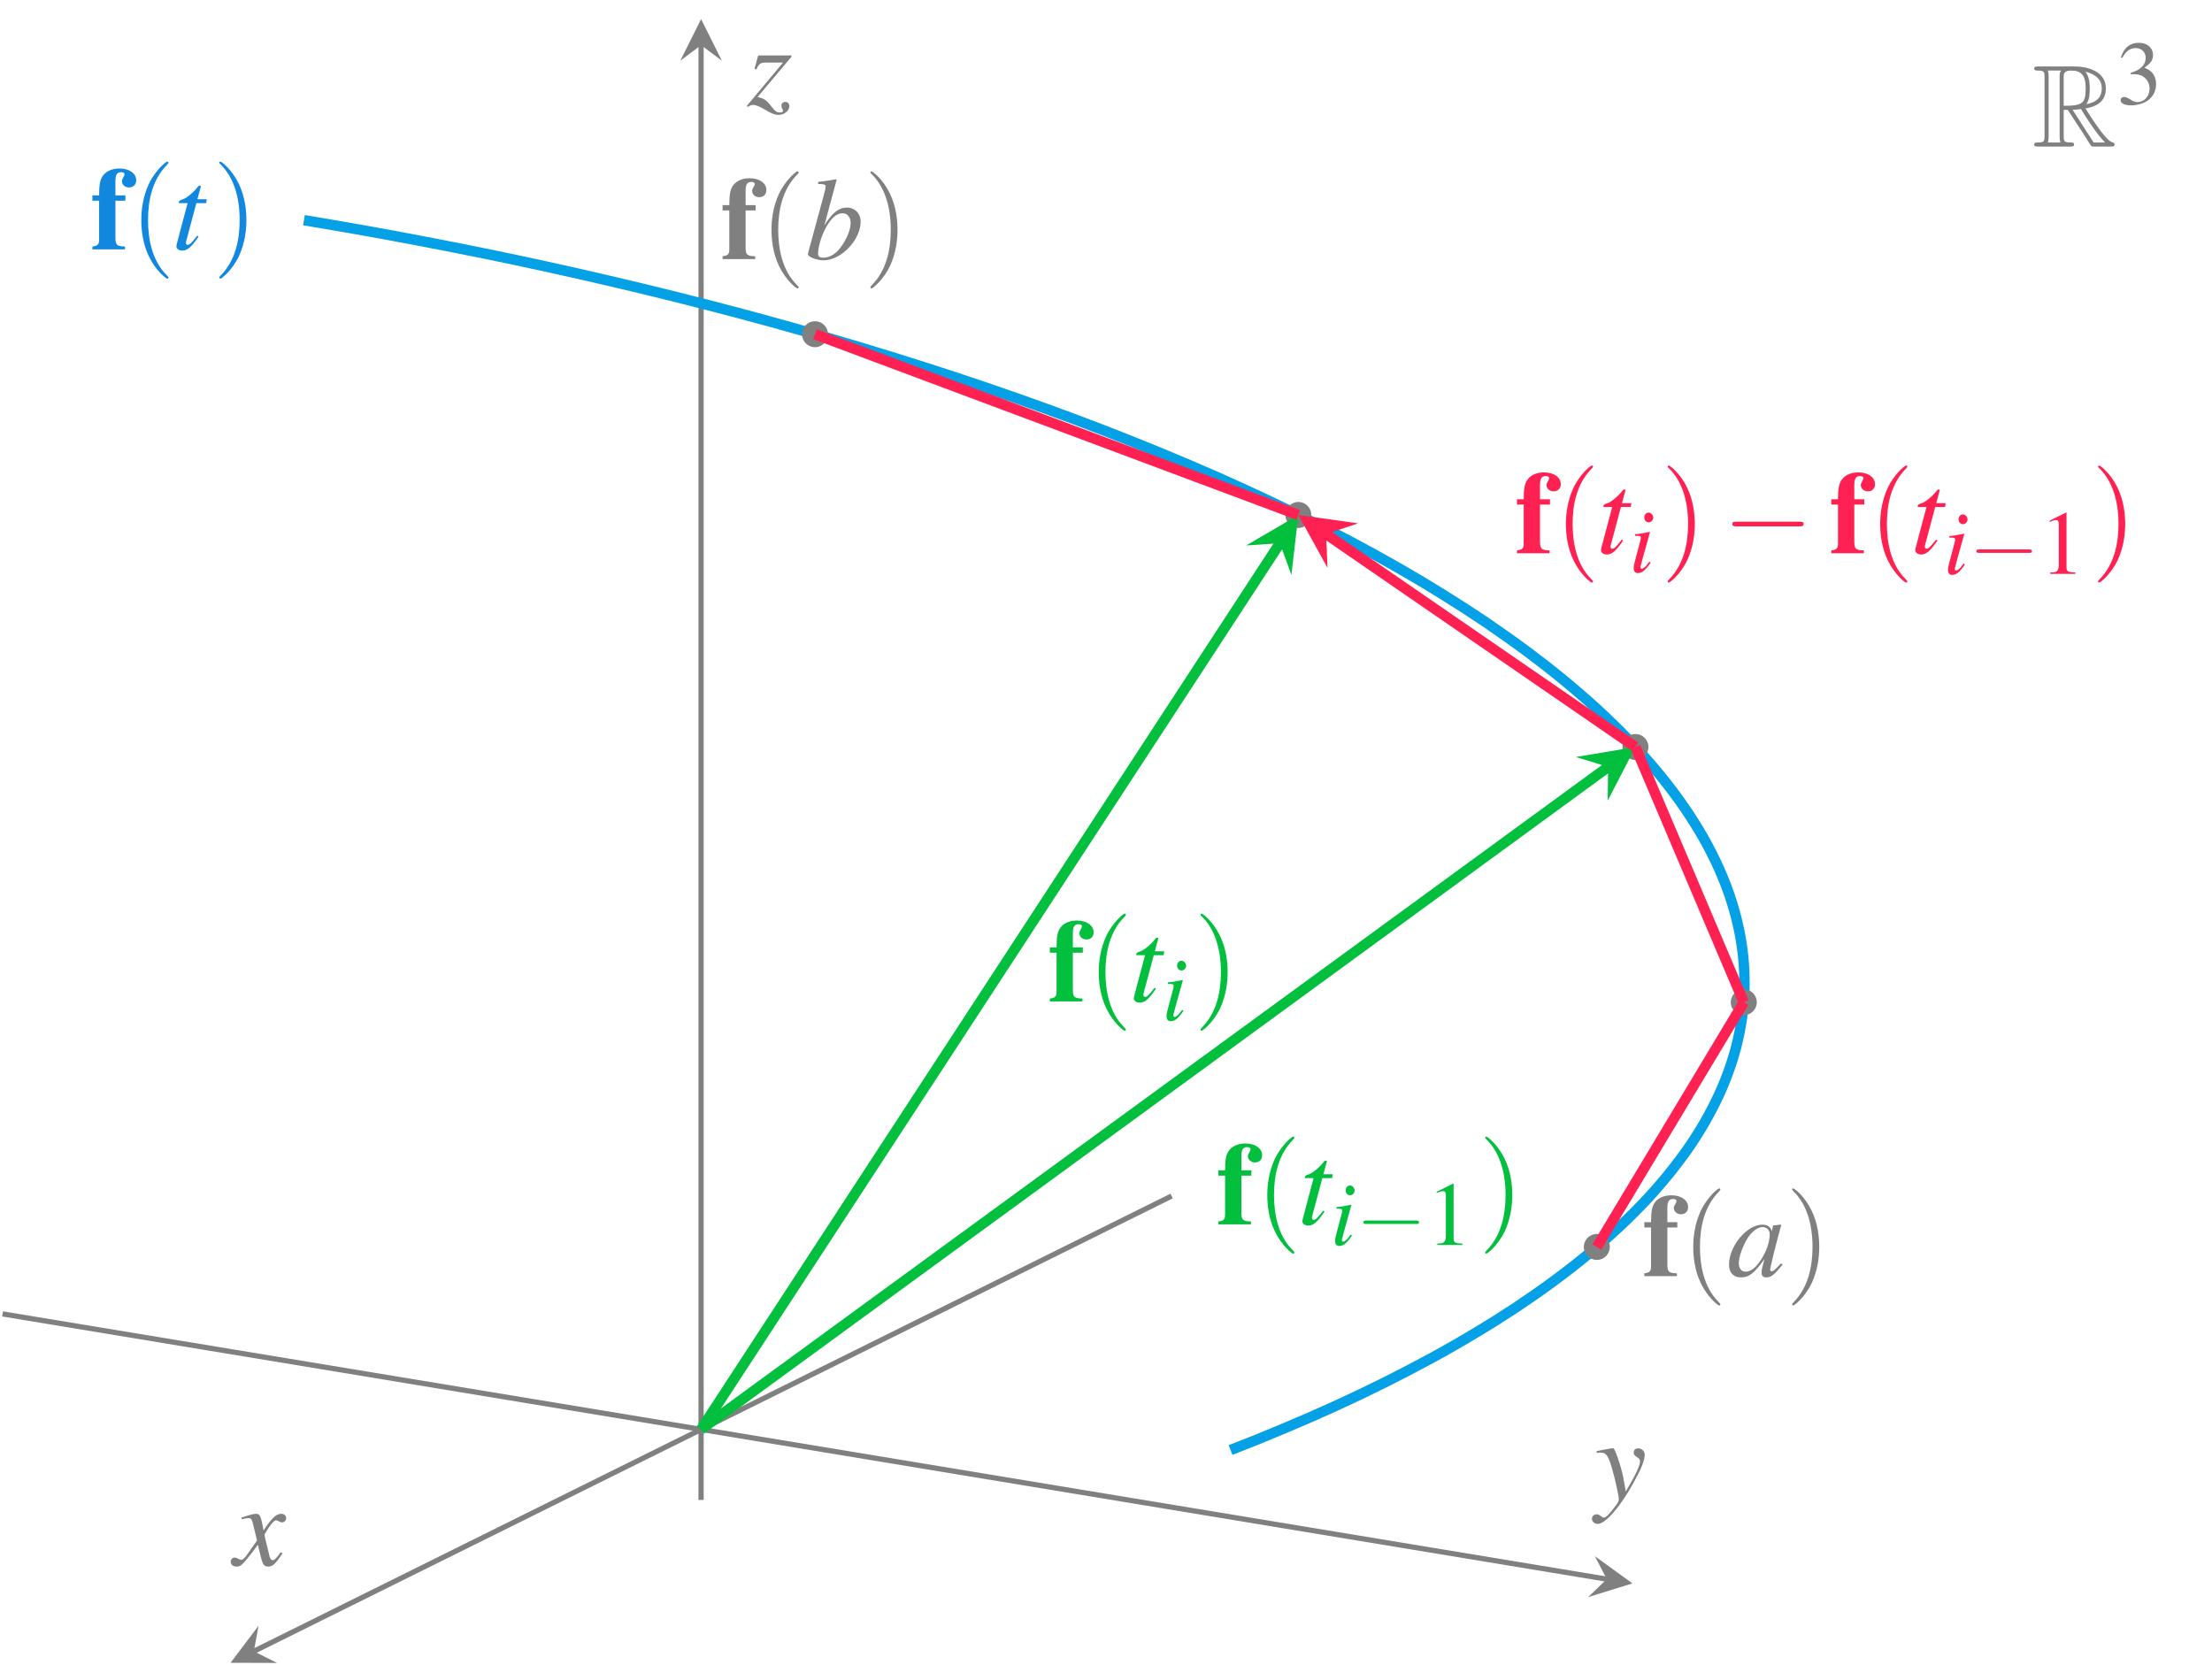 <?xml version="1.0" encoding="UTF-8"?>
<svg xmlns="http://www.w3.org/2000/svg" xmlns:xlink="http://www.w3.org/1999/xlink" width="169.661" height="127.75" viewBox="0 0 169.661 127.75">
<defs>
<g>
<g id="glyph-0-0">
<path d="M 0.641 -3.734 L 0.641 -0.75 C 0.641 -0.375 0.531 -0.266 0.125 -0.219 L 0.125 0 L 2.625 0 L 2.625 -0.219 C 1.984 -0.234 1.891 -0.344 1.891 -0.922 L 1.891 -3.734 L 2.656 -3.734 L 2.656 -4.141 L 1.891 -4.141 L 1.891 -5.234 C 1.891 -5.719 2.016 -5.922 2.328 -5.922 C 2.5 -5.922 2.594 -5.859 2.594 -5.75 C 2.594 -5.719 2.562 -5.656 2.516 -5.562 C 2.438 -5.422 2.391 -5.328 2.391 -5.234 C 2.391 -4.953 2.625 -4.75 2.938 -4.75 C 3.266 -4.75 3.484 -4.969 3.484 -5.297 C 3.484 -5.828 2.953 -6.203 2.203 -6.203 C 1.609 -6.203 1.141 -5.984 0.891 -5.594 C 0.703 -5.281 0.641 -4.906 0.641 -4.141 L 0.125 -4.141 L 0.125 -3.734 Z M 0.641 -3.734 "/>
</g>
<g id="glyph-1-0">
<path d="M 2.969 2.156 C 2.969 2.125 2.969 2.109 2.812 1.953 C 1.688 0.828 1.406 -0.875 1.406 -2.25 C 1.406 -3.797 1.75 -5.359 2.859 -6.484 C 2.969 -6.594 2.969 -6.609 2.969 -6.641 C 2.969 -6.703 2.938 -6.734 2.875 -6.734 C 2.797 -6.734 1.984 -6.109 1.453 -4.984 C 1 -3.984 0.891 -3 0.891 -2.25 C 0.891 -1.547 0.984 -0.453 1.484 0.562 C 2.016 1.656 2.797 2.25 2.875 2.25 C 2.938 2.25 2.969 2.219 2.969 2.156 Z M 2.969 2.156 "/>
</g>
<g id="glyph-1-1">
<path d="M 2.594 -2.25 C 2.594 -2.938 2.5 -4.031 2 -5.047 C 1.469 -6.141 0.688 -6.734 0.594 -6.734 C 0.547 -6.734 0.516 -6.688 0.516 -6.641 C 0.516 -6.609 0.516 -6.594 0.688 -6.438 C 1.562 -5.547 2.078 -4.109 2.078 -2.25 C 2.078 -0.703 1.734 0.875 0.625 2 C 0.516 2.109 0.516 2.125 0.516 2.156 C 0.516 2.203 0.547 2.25 0.594 2.25 C 0.688 2.25 1.5 1.625 2.031 0.5 C 2.484 -0.5 2.594 -1.484 2.594 -2.25 Z M 2.594 -2.25 "/>
</g>
<g id="glyph-2-0">
<path d="M 2.656 -3.844 L 1.938 -3.844 L 2.188 -4.766 C 2.203 -4.781 2.203 -4.797 2.203 -4.812 C 2.203 -4.875 2.172 -4.891 2.125 -4.891 C 2.078 -4.891 2.047 -4.891 1.984 -4.812 C 1.641 -4.359 1.078 -3.906 0.797 -3.828 C 0.578 -3.766 0.516 -3.703 0.516 -3.609 C 0.516 -3.594 0.516 -3.578 0.516 -3.547 L 1.188 -3.547 L 0.531 -1.078 C 0.516 -1 0.516 -0.984 0.484 -0.891 C 0.406 -0.625 0.328 -0.312 0.328 -0.234 C 0.328 -0.047 0.516 0.094 0.766 0.094 C 1.172 0.094 1.469 -0.156 2.031 -0.984 L 1.922 -1.047 C 1.484 -0.484 1.344 -0.344 1.188 -0.344 C 1.109 -0.344 1.062 -0.406 1.062 -0.516 C 1.062 -0.531 1.062 -0.531 1.062 -0.562 L 1.859 -3.547 L 2.609 -3.547 Z M 2.656 -3.844 "/>
</g>
<g id="glyph-2-1">
<path d="M 4.156 -0.984 C 4.031 -0.859 3.969 -0.812 3.906 -0.734 C 3.641 -0.453 3.531 -0.375 3.438 -0.375 C 3.375 -0.375 3.312 -0.422 3.312 -0.484 C 3.312 -0.656 3.688 -2.203 4.109 -3.734 C 4.141 -3.828 4.156 -3.844 4.172 -3.922 L 4.109 -3.953 L 3.562 -3.891 L 3.531 -3.859 L 3.438 -3.438 C 3.359 -3.766 3.109 -3.953 2.719 -3.953 C 1.531 -3.953 0.156 -2.312 0.156 -0.891 C 0.156 -0.266 0.5 0.094 1.062 0.094 C 1.688 0.094 2.078 -0.203 2.875 -1.312 C 2.688 -0.609 2.656 -0.5 2.656 -0.281 C 2.656 -0.016 2.766 0.094 3.016 0.094 C 3.375 0.094 3.609 -0.078 4.266 -0.891 Z M 2.766 -3.766 C 3.078 -3.734 3.281 -3.531 3.281 -3.203 C 3.281 -2.453 2.828 -1.406 2.203 -0.734 C 1.984 -0.5 1.688 -0.344 1.422 -0.344 C 1.109 -0.344 0.906 -0.594 0.906 -1.016 C 0.906 -1.5 1.25 -2.422 1.625 -2.984 C 1.984 -3.5 2.406 -3.781 2.766 -3.766 Z M 2.766 -3.766 "/>
</g>
<g id="glyph-2-2">
<path d="M 0.984 -5.766 C 1.516 -5.75 1.562 -5.719 1.562 -5.531 C 1.562 -5.438 1.547 -5.344 1.484 -5.141 C 1.469 -5.078 1.453 -5.016 1.438 -4.969 L 1.422 -4.906 L 0.203 -0.406 L 0.203 -0.375 C 0.203 -0.172 0.891 0.094 1.406 0.094 C 2.75 0.094 4.25 -1.469 4.25 -2.875 C 4.25 -3.5 3.797 -3.953 3.203 -3.953 C 2.578 -3.953 2.109 -3.594 1.469 -2.594 C 1.938 -4.312 2 -4.547 2.406 -6.078 L 2.359 -6.125 C 1.906 -6.047 1.594 -5.984 0.984 -5.922 Z M 2.859 -3.516 C 3.234 -3.516 3.484 -3.219 3.484 -2.75 C 3.484 -2.156 3.016 -1.188 2.5 -0.641 C 2.156 -0.297 1.781 -0.109 1.391 -0.109 C 1.109 -0.109 0.984 -0.203 0.984 -0.406 C 0.984 -0.953 1.25 -1.828 1.625 -2.484 C 2.016 -3.172 2.422 -3.516 2.859 -3.516 Z M 2.859 -3.516 "/>
</g>
<g id="glyph-2-3">
<path d="M 3.609 -1 C 3.531 -0.922 3.484 -0.859 3.406 -0.75 C 3.203 -0.484 3.094 -0.391 3 -0.391 C 2.859 -0.391 2.781 -0.516 2.719 -0.766 C 2.703 -0.828 2.688 -0.891 2.688 -0.922 C 2.453 -1.828 2.359 -2.234 2.359 -2.375 C 2.75 -3.062 3.078 -3.453 3.234 -3.453 C 3.297 -3.453 3.359 -3.422 3.453 -3.375 C 3.562 -3.312 3.625 -3.297 3.688 -3.297 C 3.891 -3.297 4.016 -3.438 4.016 -3.625 C 4.016 -3.812 3.859 -3.953 3.641 -3.953 C 3.25 -3.953 2.906 -3.625 2.281 -2.672 L 2.188 -3.172 C 2.062 -3.781 1.969 -3.953 1.719 -3.953 C 1.531 -3.953 1.219 -3.875 0.672 -3.688 L 0.578 -3.656 L 0.609 -3.531 C 0.953 -3.609 1.031 -3.625 1.109 -3.625 C 1.344 -3.625 1.391 -3.547 1.516 -3 L 1.781 -1.906 L 1.047 -0.859 C 0.859 -0.578 0.688 -0.422 0.578 -0.422 C 0.531 -0.422 0.438 -0.453 0.344 -0.5 C 0.234 -0.562 0.141 -0.594 0.062 -0.594 C -0.109 -0.594 -0.234 -0.453 -0.234 -0.281 C -0.234 -0.047 -0.062 0.094 0.203 0.094 C 0.484 0.094 0.594 0.016 1.047 -0.531 C 1.281 -0.812 1.469 -1.062 1.844 -1.578 L 2.109 -0.5 C 2.234 -0.047 2.344 0.094 2.641 0.094 C 2.984 0.094 3.203 -0.109 3.734 -0.922 Z M 3.609 -1 "/>
</g>
<g id="glyph-2-4">
<path d="M 0.141 -3.594 C 0.25 -3.609 0.312 -3.625 0.406 -3.625 C 0.922 -3.625 1.062 -3.406 1.469 -1.859 C 1.625 -1.281 1.844 -0.219 1.844 -0.078 C 1.844 0.078 1.781 0.219 1.656 0.375 C 1.375 0.75 1.188 0.984 1.094 1.078 C 0.906 1.281 0.797 1.359 0.688 1.359 C 0.625 1.359 0.562 1.328 0.469 1.25 C 0.328 1.141 0.234 1.109 0.141 1.109 C -0.062 1.109 -0.219 1.25 -0.219 1.453 C -0.219 1.672 -0.016 1.844 0.234 1.844 C 0.812 1.844 1.984 0.5 2.953 -1.281 C 3.562 -2.375 3.828 -3.016 3.828 -3.469 C 3.828 -3.734 3.594 -3.953 3.328 -3.953 C 3.125 -3.953 2.984 -3.828 2.984 -3.625 C 2.984 -3.484 3.047 -3.391 3.234 -3.281 C 3.406 -3.172 3.469 -3.094 3.469 -2.969 C 3.469 -2.609 3.125 -1.906 2.375 -0.641 L 2.188 -1.688 C 2.047 -2.469 1.547 -3.953 1.422 -3.953 L 1.375 -3.953 C 1.375 -3.953 1.344 -3.953 1.297 -3.953 C 1.219 -3.938 0.891 -3.891 0.422 -3.797 C 0.375 -3.781 0.266 -3.766 0.141 -3.734 Z M 0.141 -3.594 "/>
</g>
<g id="glyph-2-5">
<path d="M 0.719 -2.766 C 0.922 -3.219 1.031 -3.297 1.453 -3.297 L 2.766 -3.297 L -0.016 0.031 L 0.062 0.109 C 0.203 0 0.328 -0.047 0.469 -0.047 C 0.688 -0.047 0.984 0.078 1.406 0.328 C 1.859 0.609 2.156 0.719 2.406 0.719 C 2.859 0.719 3.25 0.406 3.25 0.047 C 3.25 -0.141 3.125 -0.281 2.938 -0.281 C 2.766 -0.281 2.641 -0.156 2.641 0 C 2.641 0.078 2.656 0.172 2.719 0.266 C 2.75 0.328 2.766 0.375 2.766 0.406 C 2.766 0.484 2.656 0.531 2.516 0.531 C 2.297 0.531 2.188 0.469 1.891 0.094 C 1.5 -0.422 1.328 -0.531 0.812 -0.656 L 3.406 -3.734 L 3.406 -3.844 L 0.859 -3.844 L 0.578 -2.812 Z M 0.719 -2.766 "/>
</g>
<g id="glyph-3-0">
<path d="M 1.547 -0.797 C 1.375 -0.578 1.328 -0.516 1.266 -0.438 C 1.141 -0.328 1.031 -0.25 0.969 -0.25 C 0.922 -0.25 0.859 -0.312 0.859 -0.359 C 0.859 -0.422 0.891 -0.531 0.938 -0.656 C 0.938 -0.688 0.953 -0.734 0.969 -0.781 L 0.969 -0.812 L 1.594 -3.062 L 1.562 -3.078 C 0.859 -2.938 0.719 -2.922 0.453 -2.906 L 0.453 -2.781 C 0.828 -2.781 0.891 -2.766 0.891 -2.625 C 0.891 -2.562 0.875 -2.453 0.828 -2.312 L 0.5 -1.078 C 0.391 -0.672 0.344 -0.453 0.344 -0.328 C 0.344 -0.062 0.453 0.078 0.656 0.078 C 0.984 0.078 1.234 -0.125 1.641 -0.719 Z M 1.484 -4.562 C 1.297 -4.562 1.156 -4.391 1.156 -4.188 C 1.156 -3.969 1.297 -3.812 1.5 -3.812 C 1.672 -3.812 1.844 -3.984 1.844 -4.172 C 1.844 -4.375 1.672 -4.562 1.484 -4.562 Z M 1.484 -4.562 "/>
</g>
<g id="glyph-4-0">
<path d="M 4.594 -1.609 C 4.703 -1.609 4.844 -1.609 4.844 -1.734 C 4.844 -1.875 4.703 -1.875 4.594 -1.875 L 0.828 -1.875 C 0.703 -1.875 0.578 -1.875 0.578 -1.734 C 0.578 -1.609 0.703 -1.609 0.828 -1.609 Z M 4.594 -1.609 "/>
</g>
<g id="glyph-5-0">
<path d="M 2.031 -4.703 L 0.781 -4.078 L 0.781 -3.984 C 0.859 -4.016 0.938 -4.047 0.969 -4.062 C 1.094 -4.109 1.203 -4.125 1.281 -4.125 C 1.422 -4.125 1.484 -4.031 1.484 -3.812 L 1.484 -0.641 C 1.484 -0.422 1.422 -0.266 1.312 -0.188 C 1.219 -0.125 1.109 -0.109 0.828 -0.109 L 0.828 0 L 2.75 0 L 2.75 -0.109 C 2.188 -0.109 2.078 -0.188 2.078 -0.516 L 2.078 -4.703 Z M 2.031 -4.703 "/>
</g>
<g id="glyph-5-1">
<path d="M 1.062 -2.297 C 1.484 -2.297 1.641 -2.281 1.812 -2.219 C 2.234 -2.062 2.516 -1.672 2.516 -1.188 C 2.516 -0.609 2.109 -0.156 1.594 -0.156 C 1.406 -0.156 1.266 -0.203 1.016 -0.375 C 0.797 -0.5 0.688 -0.547 0.562 -0.547 C 0.406 -0.547 0.297 -0.453 0.297 -0.297 C 0.297 -0.062 0.594 0.094 1.094 0.094 C 1.625 0.094 2.172 -0.078 2.5 -0.375 C 2.828 -0.656 3.016 -1.062 3.016 -1.531 C 3.016 -1.875 2.906 -2.203 2.703 -2.422 C 2.562 -2.578 2.422 -2.656 2.125 -2.797 C 2.594 -3.125 2.781 -3.375 2.781 -3.75 C 2.781 -4.328 2.328 -4.703 1.688 -4.703 C 1.344 -4.703 1.031 -4.594 0.781 -4.375 C 0.578 -4.188 0.469 -4 0.312 -3.578 L 0.422 -3.547 C 0.703 -4.062 1.016 -4.297 1.453 -4.297 C 1.906 -4.297 2.219 -3.984 2.219 -3.547 C 2.219 -3.297 2.125 -3.047 1.938 -2.875 C 1.734 -2.656 1.547 -2.562 1.062 -2.391 Z M 1.062 -2.297 "/>
</g>
<g id="glyph-6-0">
<path d="M 5.906 -2.062 C 6.062 -2.062 6.219 -2.062 6.219 -2.25 C 6.219 -2.422 6.062 -2.422 5.906 -2.422 L 1.062 -2.422 C 0.906 -2.422 0.75 -2.422 0.75 -2.25 C 0.75 -2.062 0.906 -2.062 1.062 -2.062 Z M 5.906 -2.062 "/>
</g>
<g id="glyph-7-0">
<path d="M 2.406 -2.812 L 2.719 -2.812 L 4.078 -0.734 C 4.156 -0.594 4.375 -0.234 4.469 -0.109 C 4.531 0 4.562 0 4.766 0 L 6.016 0 C 6.172 0 6.312 0 6.312 -0.156 C 6.312 -0.234 6.25 -0.297 6.172 -0.312 C 5.844 -0.391 5.406 -0.984 5.188 -1.266 C 5.125 -1.359 4.672 -1.953 4.078 -2.922 C 4.875 -3.062 5.641 -3.406 5.641 -4.469 C 5.641 -5.719 4.328 -6.141 3.266 -6.141 L 0.453 -6.141 C 0.281 -6.141 0.141 -6.141 0.141 -5.984 C 0.141 -5.828 0.312 -5.828 0.391 -5.828 C 0.891 -5.828 0.938 -5.766 0.938 -5.312 L 0.938 -0.828 C 0.938 -0.375 0.891 -0.312 0.391 -0.312 C 0.312 -0.312 0.141 -0.312 0.141 -0.156 C 0.141 0 0.281 0 0.453 0 L 2.906 0 C 3.062 0 3.203 0 3.203 -0.156 C 3.203 -0.312 3.047 -0.312 2.953 -0.312 C 2.438 -0.312 2.406 -0.391 2.406 -0.828 Z M 4.141 -3.25 C 4.391 -3.594 4.406 -4.062 4.406 -4.453 C 4.406 -4.891 4.359 -5.359 4.078 -5.734 C 4.438 -5.656 5.328 -5.375 5.328 -4.469 C 5.328 -3.891 5.062 -3.422 4.141 -3.25 Z M 2.406 -5.344 C 2.406 -5.531 2.406 -5.828 2.953 -5.828 C 3.719 -5.828 4.094 -5.516 4.094 -4.453 C 4.094 -3.297 3.828 -3.125 2.406 -3.125 Z M 1.188 -0.312 C 1.25 -0.469 1.25 -0.719 1.25 -0.812 L 1.25 -5.344 C 1.25 -5.422 1.25 -5.672 1.188 -5.828 L 2.203 -5.828 C 2.094 -5.688 2.094 -5.5 2.094 -5.375 L 2.094 -0.812 C 2.094 -0.719 2.094 -0.469 2.156 -0.312 Z M 3.094 -2.812 C 3.156 -2.828 3.188 -2.828 3.266 -2.828 C 3.406 -2.828 3.594 -2.859 3.734 -2.875 C 3.859 -2.656 4.828 -1.062 5.578 -0.312 L 4.703 -0.312 Z M 3.094 -2.812 "/>
</g>
</g>
<clipPath id="clip-0">
<path clip-rule="nonzero" d="M 13 86 L 96 86 L 96 127.75 L 13 127.75 Z M 13 86 "/>
</clipPath>
<clipPath id="clip-1">
<path clip-rule="nonzero" d="M 17 124 L 22 124 L 22 127.75 L 17 127.75 Z M 17 124 "/>
</clipPath>
</defs>
<g clip-path="url(#clip-0)">
<path fill="none" stroke-width="0.399" stroke-linecap="butt" stroke-linejoin="miter" stroke="rgb(50%, 50%, 50%)" stroke-opacity="1" stroke-miterlimit="10" d="M 54.054 -3.527 L -16.34 -38.449 " transform="matrix(1, 0, 0, -1, 35.809, 88.219)"/>
</g>
<g clip-path="url(#clip-1)">
<path fill-rule="nonzero" fill="rgb(50%, 50%, 50%)" fill-opacity="1" d="M 17.684 127.551 L 21.25 127.562 L 19.469 126.668 L 19.832 124.707 "/>
</g>
<path fill="none" stroke-width="0.399" stroke-linecap="butt" stroke-linejoin="miter" stroke="rgb(50%, 50%, 50%)" stroke-opacity="1" stroke-miterlimit="10" d="M -35.61 -12.57 L 87.433 -32.918 " transform="matrix(1, 0, 0, -1, 35.809, 88.219)"/>
<path fill-rule="nonzero" fill="rgb(50%, 50%, 50%)" fill-opacity="1" d="M 125.207 121.461 L 122.324 119.371 L 123.242 121.137 L 121.805 122.516 "/>
<path fill="none" stroke-width="0.399" stroke-linecap="butt" stroke-linejoin="miter" stroke="rgb(50%, 50%, 50%)" stroke-opacity="1" stroke-miterlimit="10" d="M 17.964 -26.84 L 17.964 84.758 " transform="matrix(1, 0, 0, -1, 35.809, 88.219)"/>
<path fill-rule="nonzero" fill="rgb(50%, 50%, 50%)" fill-opacity="1" d="M 53.773 1.465 L 52.18 4.656 L 53.773 3.461 L 55.367 4.656 "/>
<path fill="none" stroke-width="0.797" stroke-linecap="butt" stroke-linejoin="miter" stroke="rgb(1.961%, 63.135%, 90.195%)" stroke-opacity="1" stroke-miterlimit="10" d="M 58.574 -23.011 C 58.574 -23.011 60.078 -22.422 60.644 -22.195 C 61.214 -21.965 62.117 -21.59 62.675 -21.355 C 63.234 -21.121 64.121 -20.742 64.668 -20.504 C 65.214 -20.265 66.082 -19.875 66.617 -19.633 C 67.148 -19.386 67.996 -18.992 68.519 -18.746 C 69.039 -18.496 69.867 -18.093 70.375 -17.84 C 70.882 -17.586 71.687 -17.176 72.183 -16.918 C 72.675 -16.66 73.461 -16.246 73.941 -15.984 C 74.425 -15.722 75.183 -15.297 75.648 -15.031 C 76.113 -14.765 76.851 -14.336 77.3 -14.062 C 77.754 -13.793 78.468 -13.355 78.902 -13.082 C 79.339 -12.808 80.027 -12.363 80.449 -12.086 C 80.867 -11.808 81.531 -11.355 81.933 -11.074 C 82.339 -10.793 82.972 -10.336 83.359 -10.051 C 83.75 -9.765 84.359 -9.304 84.73 -9.011 C 85.101 -8.722 85.683 -8.258 86.035 -7.965 C 86.39 -7.672 86.941 -7.199 87.277 -6.902 C 87.613 -6.605 88.14 -6.125 88.457 -5.828 C 88.777 -5.527 89.273 -5.047 89.574 -4.742 C 89.875 -4.441 90.343 -3.953 90.625 -3.648 C 90.906 -3.344 91.343 -2.847 91.605 -2.539 C 91.871 -2.234 92.277 -1.734 92.519 -1.426 C 92.765 -1.113 93.144 -0.613 93.371 -0.301 C 93.597 0.012 93.945 0.516 94.148 0.832 C 94.355 1.149 94.668 1.657 94.855 1.977 C 95.039 2.293 95.324 2.805 95.488 3.125 C 95.656 3.446 95.91 3.961 96.058 4.282 C 96.207 4.602 96.425 5.121 96.554 5.446 C 96.679 5.77 96.867 6.289 96.972 6.614 C 97.082 6.938 97.238 7.461 97.324 7.789 C 97.41 8.114 97.535 8.641 97.601 8.969 C 97.668 9.297 97.757 9.821 97.804 10.153 C 97.851 10.481 97.906 11.008 97.933 11.336 C 97.961 11.668 97.984 12.196 97.992 12.528 C 97.996 12.86 97.992 13.387 97.976 13.719 C 97.964 14.051 97.921 14.582 97.886 14.914 C 97.851 15.246 97.777 15.778 97.722 16.11 C 97.668 16.442 97.562 16.973 97.484 17.305 C 97.41 17.637 97.273 18.172 97.175 18.504 C 97.082 18.832 96.91 19.367 96.793 19.699 C 96.679 20.032 96.476 20.563 96.339 20.891 C 96.203 21.223 95.968 21.754 95.812 22.086 C 95.656 22.414 95.39 22.946 95.214 23.278 C 95.039 23.606 94.742 24.133 94.546 24.461 C 94.347 24.793 94.019 25.321 93.804 25.649 C 93.589 25.977 93.23 26.5 92.996 26.828 C 92.765 27.153 92.375 27.676 92.121 28 C 91.867 28.328 91.445 28.848 91.171 29.172 C 90.898 29.496 90.449 30.016 90.16 30.336 C 89.871 30.657 89.39 31.172 89.082 31.492 C 88.773 31.813 88.261 32.328 87.933 32.645 C 87.609 32.965 87.07 33.473 86.726 33.789 C 86.382 34.106 85.816 34.61 85.453 34.922 C 85.093 35.239 84.5 35.739 84.121 36.051 C 83.742 36.364 83.121 36.86 82.726 37.168 C 82.328 37.477 81.683 37.969 81.273 38.274 C 80.859 38.582 80.183 39.071 79.757 39.371 C 79.328 39.676 78.632 40.16 78.191 40.461 C 77.746 40.758 77.023 41.239 76.566 41.535 C 76.105 41.832 75.359 42.305 74.886 42.598 C 74.414 42.895 73.644 43.36 73.156 43.653 C 72.668 43.942 71.879 44.403 71.375 44.692 C 70.875 44.977 70.058 45.434 69.543 45.719 C 69.031 46 68.195 46.449 67.668 46.731 C 67.14 47.008 66.281 47.453 65.742 47.731 C 65.203 48.004 64.328 48.442 63.777 48.715 C 63.226 48.985 62.332 49.414 61.765 49.684 C 61.203 49.949 60.293 50.375 59.718 50.637 C 59.144 50.899 58.214 51.321 57.632 51.578 C 57.046 51.836 56.101 52.246 55.507 52.5 C 54.914 52.754 53.953 53.157 53.347 53.407 C 52.746 53.657 51.769 54.055 51.16 54.297 C 50.546 54.543 49.554 54.934 48.937 55.172 C 48.316 55.41 47.316 55.793 46.687 56.028 C 46.058 56.262 45.046 56.637 44.41 56.867 C 43.777 57.098 42.75 57.465 42.109 57.688 C 41.468 57.914 40.433 58.274 39.785 58.492 C 39.14 58.715 38.097 59.063 37.445 59.278 C 36.793 59.492 35.742 59.832 35.082 60.043 C 34.425 60.254 33.367 60.586 32.707 60.793 C 32.046 60.996 30.984 61.324 30.316 61.524 C 29.652 61.723 28.582 62.039 27.914 62.235 C 27.246 62.426 26.175 62.735 25.503 62.922 C 24.836 63.114 23.757 63.414 23.089 63.598 C 22.418 63.782 21.339 64.071 20.664 64.25 C 19.992 64.426 18.914 64.707 18.238 64.883 C 17.566 65.055 16.488 65.328 15.816 65.496 C 15.144 65.664 14.066 65.926 13.394 66.09 C 12.722 66.25 11.644 66.508 10.972 66.664 C 10.304 66.821 9.23 67.067 8.562 67.219 C 7.894 67.371 6.824 67.606 6.16 67.754 C 5.492 67.899 4.425 68.129 3.765 68.27 C 3.101 68.41 2.043 68.629 1.386 68.766 C 0.726 68.899 -0.325 69.11 -0.981 69.239 C -1.633 69.371 -2.676 69.574 -3.329 69.696 C -3.977 69.821 -5.008 70.016 -5.653 70.133 C -6.297 70.254 -7.325 70.438 -7.961 70.551 C -8.598 70.664 -9.61 70.844 -10.239 70.949 C -10.868 71.059 -12.496 71.328 -12.496 71.328 " transform="matrix(1, 0, 0, -1, 35.809, 88.219)"/>
<g fill="rgb(6.699%, 52.899%, 87.099%)" fill-opacity="1">
<use xlink:href="#glyph-0-0" x="6.962" y="19.128"/>
</g>
<g fill="rgb(6.699%, 52.899%, 87.099%)" fill-opacity="1">
<use xlink:href="#glyph-1-0" x="9.948" y="19.128"/>
</g>
<g fill="rgb(6.699%, 52.899%, 87.099%)" fill-opacity="1">
<use xlink:href="#glyph-2-0" x="13.202" y="19.128"/>
</g>
<g fill="rgb(6.699%, 52.899%, 87.099%)" fill-opacity="1">
<use xlink:href="#glyph-1-1" x="16.305" y="19.128"/>
</g>
<path fill-rule="nonzero" fill="rgb(50%, 50%, 50%)" fill-opacity="1" d="M 123.473 95.652 C 123.473 95.102 123.027 94.656 122.477 94.656 C 121.926 94.656 121.48 95.102 121.48 95.652 C 121.48 96.203 121.926 96.648 122.477 96.648 C 123.027 96.648 123.473 96.203 123.473 95.652 Z M 123.473 95.652 "/>
<g fill="rgb(50%, 50%, 50%)" fill-opacity="1">
<use xlink:href="#glyph-0-0" x="125.995" y="97.894"/>
</g>
<g fill="rgb(50%, 50%, 50%)" fill-opacity="1">
<use xlink:href="#glyph-1-0" x="128.981" y="97.894"/>
</g>
<g fill="rgb(50%, 50%, 50%)" fill-opacity="1">
<use xlink:href="#glyph-2-1" x="132.46" y="97.894"/>
</g>
<g fill="rgb(50%, 50%, 50%)" fill-opacity="1">
<use xlink:href="#glyph-1-1" x="136.943" y="97.894"/>
</g>
<path fill-rule="nonzero" fill="rgb(50%, 50%, 50%)" fill-opacity="1" d="M 134.746 76.879 C 134.746 76.332 134.297 75.883 133.75 75.883 C 133.199 75.883 132.75 76.332 132.75 76.879 C 132.75 77.43 133.199 77.875 133.75 77.875 C 134.297 77.875 134.746 77.43 134.746 76.879 Z M 134.746 76.879 "/>
<path fill-rule="nonzero" fill="rgb(50%, 50%, 50%)" fill-opacity="1" d="M 126.434 57.301 C 126.434 56.75 125.988 56.305 125.438 56.305 C 124.887 56.305 124.441 56.75 124.441 57.301 C 124.441 57.852 124.887 58.297 125.438 58.297 C 125.988 58.297 126.434 57.852 126.434 57.301 Z M 126.434 57.301 "/>
<path fill-rule="nonzero" fill="rgb(50%, 50%, 50%)" fill-opacity="1" d="M 100.578 39.504 C 100.578 38.953 100.133 38.504 99.582 38.504 C 99.031 38.504 98.586 38.953 98.586 39.504 C 98.586 40.051 99.031 40.5 99.582 40.5 C 100.133 40.5 100.578 40.051 100.578 39.504 Z M 100.578 39.504 "/>
<path fill-rule="nonzero" fill="rgb(50%, 50%, 50%)" fill-opacity="1" d="M 63.508 25.637 C 63.508 25.086 63.062 24.641 62.512 24.641 C 61.961 24.641 61.516 25.086 61.516 25.637 C 61.516 26.188 61.961 26.633 62.512 26.633 C 63.062 26.633 63.508 26.188 63.508 25.637 Z M 63.508 25.637 "/>
<g fill="rgb(50%, 50%, 50%)" fill-opacity="1">
<use xlink:href="#glyph-0-0" x="55.298" y="19.875"/>
</g>
<g fill="rgb(50%, 50%, 50%)" fill-opacity="1">
<use xlink:href="#glyph-1-0" x="58.283" y="19.875"/>
</g>
<g fill="rgb(50%, 50%, 50%)" fill-opacity="1">
<use xlink:href="#glyph-2-2" x="61.762" y="19.875"/>
</g>
<g fill="rgb(50%, 50%, 50%)" fill-opacity="1">
<use xlink:href="#glyph-1-1" x="66.245" y="19.875"/>
</g>
<path fill="none" stroke-width="0.797" stroke-linecap="butt" stroke-linejoin="miter" stroke="rgb(0.999%, 75%, 23.999%)" stroke-opacity="1" stroke-miterlimit="10" d="M 17.964 -21.429 L 87.539 29.391 " transform="matrix(1, 0, 0, -1, 35.809, 88.219)"/>
<path fill-rule="nonzero" fill="rgb(0.999%, 75%, 23.999%)" fill-opacity="1" d="M 125.438 57.301 L 120.867 58.07 L 123.344 58.828 L 123.312 61.418 "/>
<g fill="rgb(0.999%, 75%, 23.999%)" fill-opacity="1">
<use xlink:href="#glyph-0-0" x="93.324" y="93.918"/>
</g>
<g fill="rgb(0.999%, 75%, 23.999%)" fill-opacity="1">
<use xlink:href="#glyph-1-0" x="96.31" y="93.918"/>
</g>
<g fill="rgb(0.999%, 75%, 23.999%)" fill-opacity="1">
<use xlink:href="#glyph-2-0" x="99.565" y="93.918"/>
</g>
<g fill="rgb(0.999%, 75%, 23.999%)" fill-opacity="1">
<use xlink:href="#glyph-3-0" x="102.057" y="95.499"/>
</g>
<g fill="rgb(0.999%, 75%, 23.999%)" fill-opacity="1">
<use xlink:href="#glyph-4-0" x="103.996" y="95.499"/>
</g>
<g fill="rgb(0.999%, 75%, 23.999%)" fill-opacity="1">
<use xlink:href="#glyph-5-0" x="109.414" y="95.499"/>
</g>
<g fill="rgb(0.999%, 75%, 23.999%)" fill-opacity="1">
<use xlink:href="#glyph-1-1" x="113.399" y="93.918"/>
</g>
<path fill="none" stroke-width="0.797" stroke-linecap="butt" stroke-linejoin="miter" stroke="rgb(0.999%, 75%, 23.999%)" stroke-opacity="1" stroke-miterlimit="10" d="M 17.964 -21.429 L 62.359 46.547 " transform="matrix(1, 0, 0, -1, 35.809, 88.219)"/>
<path fill-rule="nonzero" fill="rgb(0.999%, 75%, 23.999%)" fill-opacity="1" d="M 99.582 39.504 L 95.582 41.84 L 98.168 41.672 L 99.051 44.105 "/>
<g fill="rgb(0.999%, 75%, 23.999%)" fill-opacity="1">
<use xlink:href="#glyph-0-0" x="80.397" y="76.817"/>
</g>
<g fill="rgb(0.999%, 75%, 23.999%)" fill-opacity="1">
<use xlink:href="#glyph-1-0" x="83.383" y="76.817"/>
</g>
<g fill="rgb(0.999%, 75%, 23.999%)" fill-opacity="1">
<use xlink:href="#glyph-2-0" x="86.637" y="76.817"/>
</g>
<g fill="rgb(0.999%, 75%, 23.999%)" fill-opacity="1">
<use xlink:href="#glyph-3-0" x="89.13" y="78.259"/>
</g>
<g fill="rgb(0.999%, 75%, 23.999%)" fill-opacity="1">
<use xlink:href="#glyph-1-1" x="91.567" y="76.817"/>
</g>
<path fill="none" stroke-width="0.797" stroke-linecap="butt" stroke-linejoin="miter" stroke="rgb(100%, 12.999%, 31.999%)" stroke-opacity="1" stroke-miterlimit="10" d="M 86.668 -7.433 L 97.941 11.34 " transform="matrix(1, 0, 0, -1, 35.809, 88.219)"/>
<path fill="none" stroke-width="0.797" stroke-linecap="butt" stroke-linejoin="miter" stroke="rgb(100%, 12.999%, 31.999%)" stroke-opacity="1" stroke-miterlimit="10" d="M 97.941 11.34 L 89.629 30.918 " transform="matrix(1, 0, 0, -1, 35.809, 88.219)"/>
<path fill="none" stroke-width="0.797" stroke-linecap="butt" stroke-linejoin="miter" stroke="rgb(100%, 12.999%, 31.999%)" stroke-opacity="1" stroke-miterlimit="10" d="M 89.629 30.918 L 65.906 47.25 " transform="matrix(1, 0, 0, -1, 35.809, 88.219)"/>
<path fill-rule="nonzero" fill="rgb(100%, 12.999%, 31.999%)" fill-opacity="1" d="M 99.582 39.504 L 101.82 43.559 L 101.715 40.969 L 104.172 40.145 "/>
<g fill="rgb(100%, 12.999%, 31.999%)" fill-opacity="1">
<use xlink:href="#glyph-0-0" x="116.228" y="42.44"/>
</g>
<g fill="rgb(100%, 12.999%, 31.999%)" fill-opacity="1">
<use xlink:href="#glyph-1-0" x="119.214" y="42.44"/>
</g>
<g fill="rgb(100%, 12.999%, 31.999%)" fill-opacity="1">
<use xlink:href="#glyph-2-0" x="122.468" y="42.44"/>
</g>
<g fill="rgb(100%, 12.999%, 31.999%)" fill-opacity="1">
<use xlink:href="#glyph-3-0" x="124.961" y="43.882"/>
</g>
<g fill="rgb(100%, 12.999%, 31.999%)" fill-opacity="1">
<use xlink:href="#glyph-1-1" x="127.398" y="42.44"/>
</g>
<g fill="rgb(100%, 12.999%, 31.999%)" fill-opacity="1">
<use xlink:href="#glyph-6-0" x="132.122" y="42.44"/>
</g>
<g fill="rgb(100%, 12.999%, 31.999%)" fill-opacity="1">
<use xlink:href="#glyph-0-0" x="140.334" y="42.44"/>
</g>
<g fill="rgb(100%, 12.999%, 31.999%)" fill-opacity="1">
<use xlink:href="#glyph-1-0" x="143.32" y="42.44"/>
</g>
<g fill="rgb(100%, 12.999%, 31.999%)" fill-opacity="1">
<use xlink:href="#glyph-2-0" x="146.574" y="42.44"/>
</g>
<g fill="rgb(100%, 12.999%, 31.999%)" fill-opacity="1">
<use xlink:href="#glyph-3-0" x="149.067" y="44.021"/>
</g>
<g fill="rgb(100%, 12.999%, 31.999%)" fill-opacity="1">
<use xlink:href="#glyph-4-0" x="151.006" y="44.021"/>
</g>
<g fill="rgb(100%, 12.999%, 31.999%)" fill-opacity="1">
<use xlink:href="#glyph-5-0" x="156.424" y="44.021"/>
</g>
<g fill="rgb(100%, 12.999%, 31.999%)" fill-opacity="1">
<use xlink:href="#glyph-1-1" x="160.409" y="42.44"/>
</g>
<path fill="none" stroke-width="0.797" stroke-linecap="butt" stroke-linejoin="miter" stroke="rgb(100%, 12.999%, 31.999%)" stroke-opacity="1" stroke-miterlimit="10" d="M 63.773 48.715 L 26.703 62.582 " transform="matrix(1, 0, 0, -1, 35.809, 88.219)"/>
<g fill="rgb(50%, 50%, 50%)" fill-opacity="1">
<use xlink:href="#glyph-7-0" x="155.88" y="11.241"/>
</g>
<g fill="rgb(50%, 50%, 50%)" fill-opacity="1">
<use xlink:href="#glyph-5-1" x="162.356" y="7.986"/>
</g>
<g fill="rgb(50%, 50%, 50%)" fill-opacity="1">
<use xlink:href="#glyph-2-3" x="17.933" y="120.075"/>
</g>
<g fill="rgb(50%, 50%, 50%)" fill-opacity="1">
<use xlink:href="#glyph-2-4" x="122.322" y="115.053"/>
</g>
<g fill="rgb(50%, 50%, 50%)" fill-opacity="1">
<use xlink:href="#glyph-2-5" x="57.294" y="8.096"/>
</g>
</svg>
